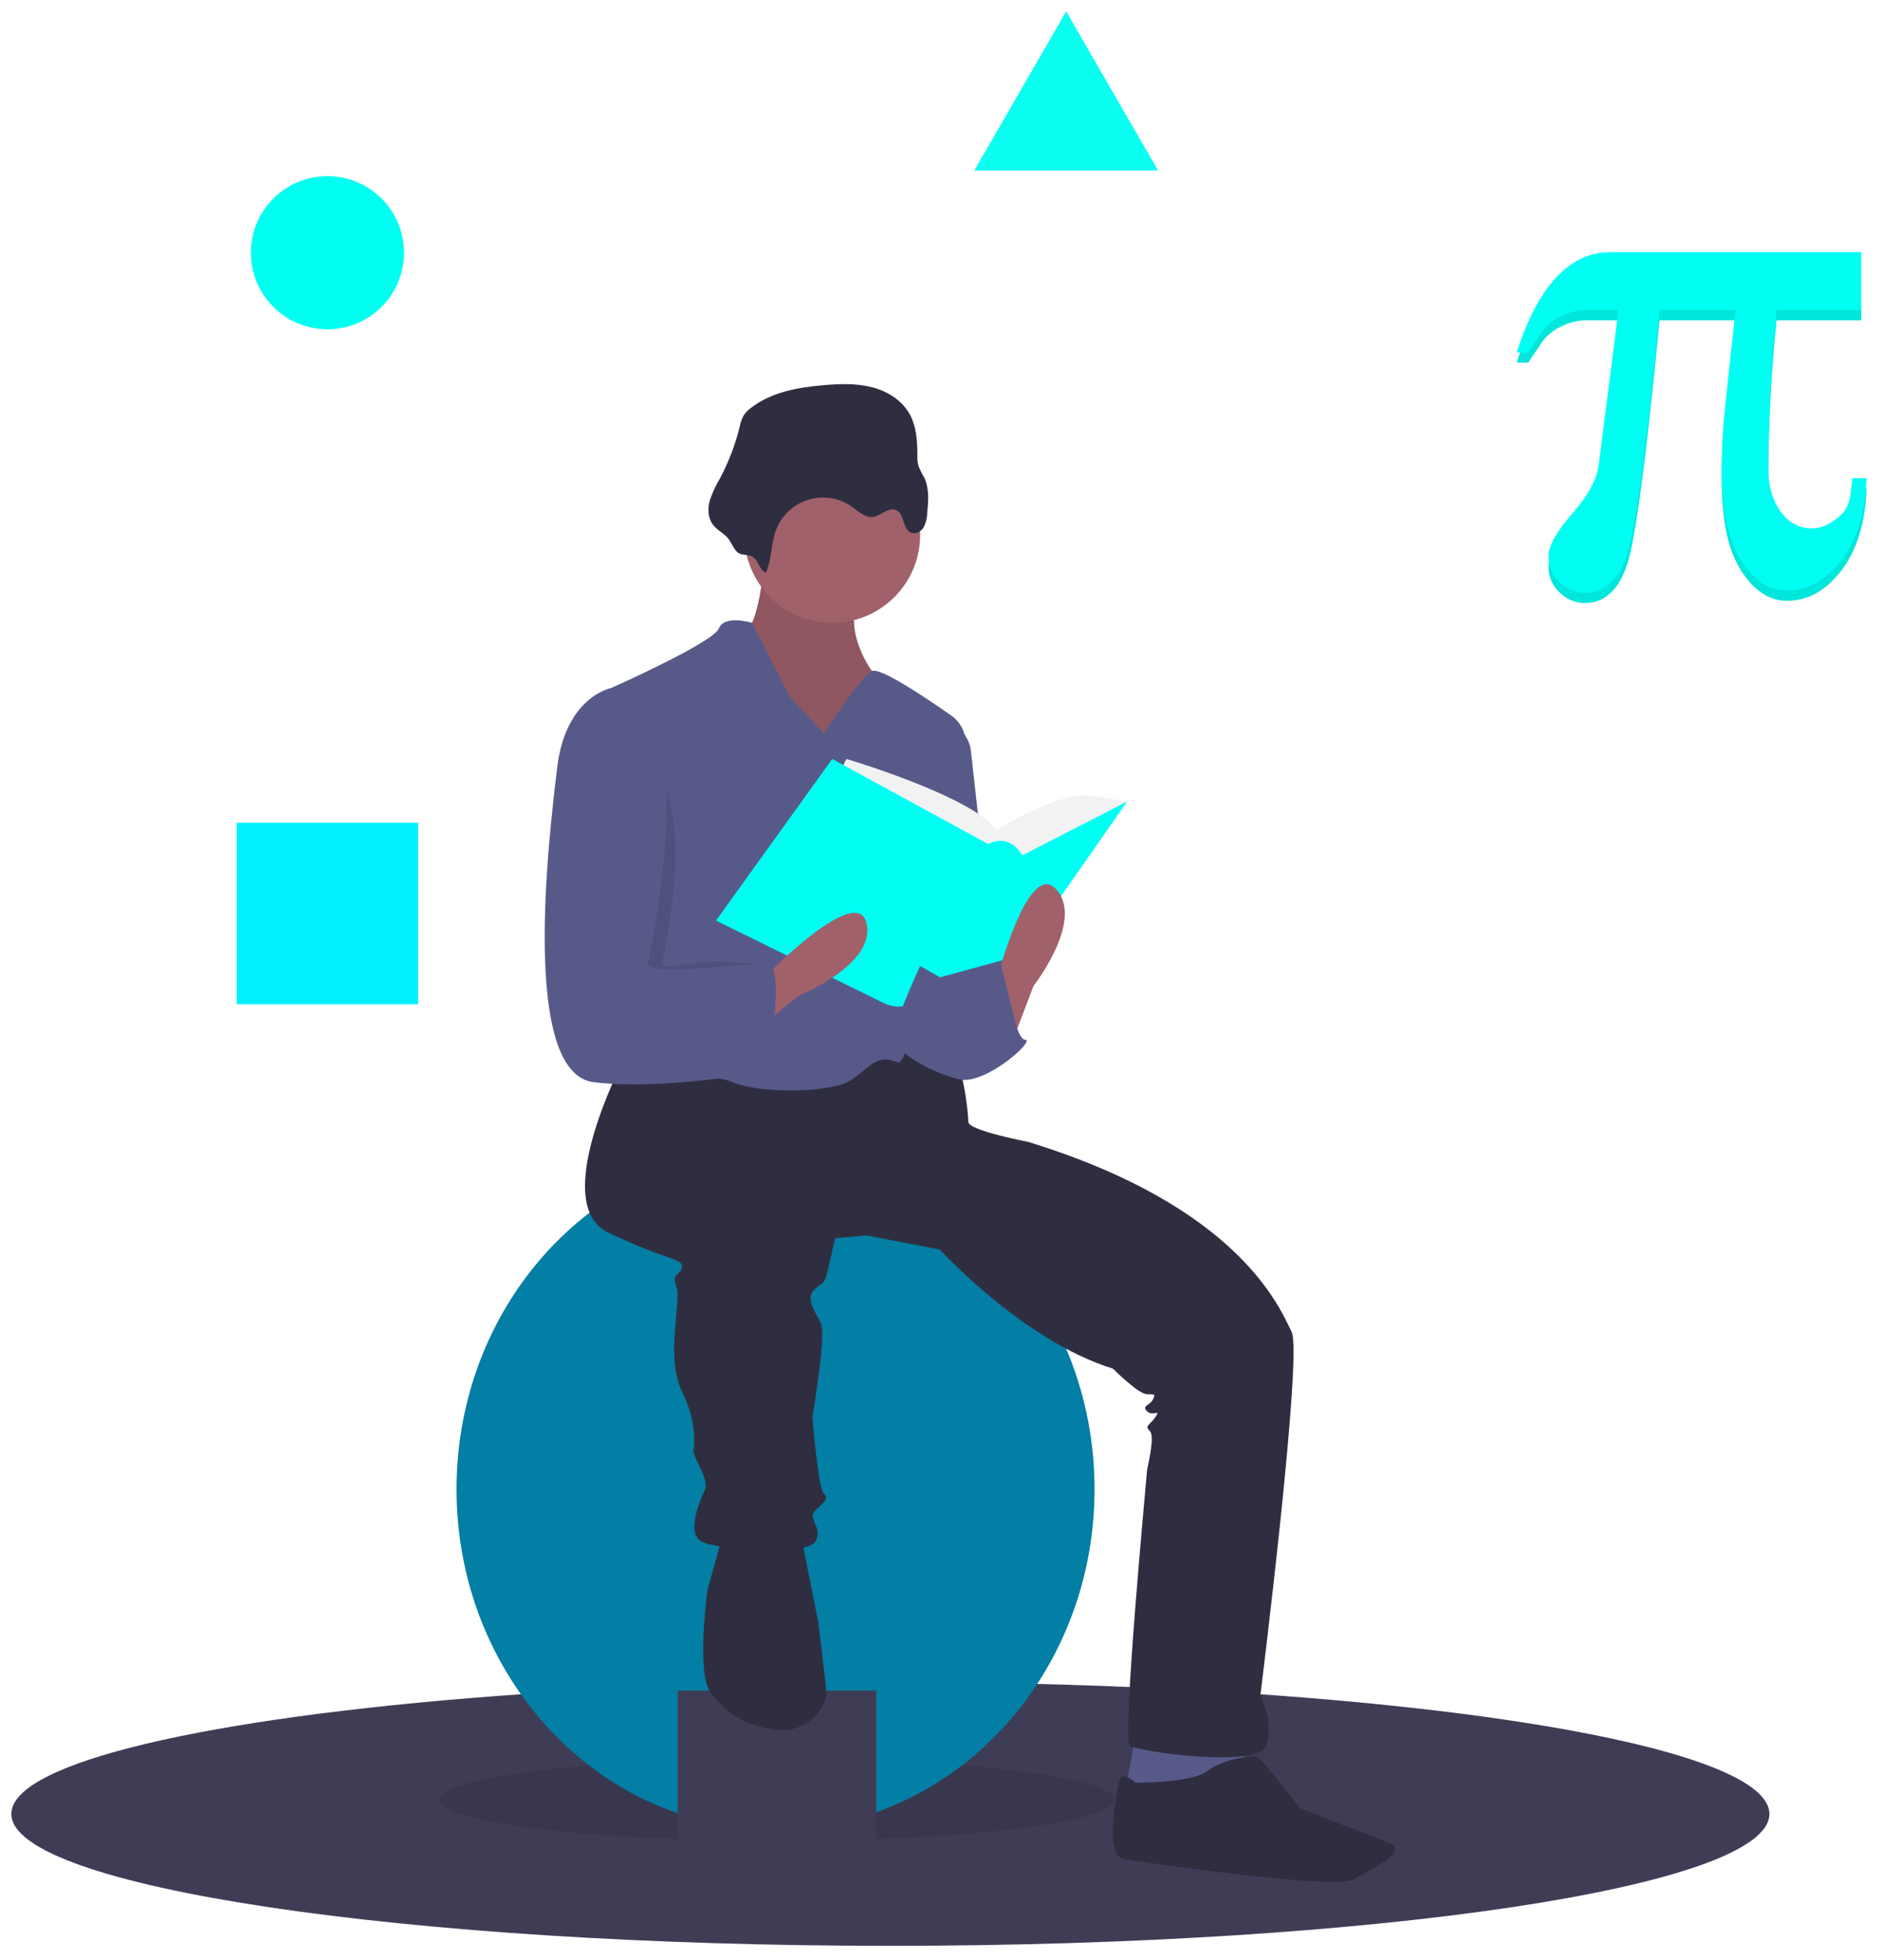 <svg width="663" height="691" viewBox="0 0 663 691" fill="none" xmlns="http://www.w3.org/2000/svg">
<g id="study 1" clip-path="url(#clip0_311_8)" filter="url(#filter0_d_311_8)">
<g id="mat">
<path id="Vector" d="M624 635.613C624 661.293 485.21 682.113 314 682.113C142.79 682.113 4 661.293 4 635.613C4 617.433 73.57 601.683 174.96 594.043C216.77 590.883 264.01 589.113 314 589.113C334.55 589.113 354.63 589.413 374.05 589.983C516.52 594.183 624 613.013 624 635.613Z" fill="#3F3D56"/>
<path id="Vector_2" opacity="0.1" d="M274 645.113C339.722 645.113 393 638.621 393 630.613C393 622.605 339.722 616.113 274 616.113C208.278 616.113 155 622.605 155 630.613C155 638.621 208.278 645.113 274 645.113Z" fill="black"/>
</g>
<path id="Vector_3" d="M273.5 641.113C335.632 641.113 386 587.387 386 521.113C386 454.839 335.632 401.113 273.5 401.113C211.368 401.113 161 454.839 161 521.113C161 587.387 211.368 641.113 273.5 641.113Z" fill="#037EA4"/>
<path id="Vector_4" d="M309 592.113H239V656.113H309V592.113Z" fill="#3F3D56"/>
<path id="Vector_5" d="M400.5 607.613L396.5 629.613L422.5 633.613L439.5 623.613L438.5 607.613H400.5Z" fill="#575A89"/>
<path id="Vector_6" d="M269.5 194.614C269.5 194.614 267.5 217.614 262.5 218.614C257.5 219.614 273.5 259.614 273.5 259.614H297.5L316.5 254.614L307.5 232.614C307.5 232.614 295.5 216.614 304.5 203.614C313.5 190.614 269.5 194.614 269.5 194.614Z" fill="#A0616A"/>
<path id="Vector_7" opacity="0.1" d="M269.5 194.614C269.5 194.614 267.5 217.614 262.5 218.614C257.5 219.614 273.5 259.614 273.5 259.614H297.5L316.5 254.614L307.5 232.614C307.5 232.614 295.5 216.614 304.5 203.614C313.5 190.614 269.5 194.614 269.5 194.614Z" fill="black"/>
<path id="Vector_8" d="M219.5 370.613C219.5 370.613 193.5 420.613 214.5 430.613C235.5 440.613 240.5 439.613 240.5 442.613C240.5 445.613 236.5 444.613 238.5 449.613C240.5 454.613 234.5 474.613 240.5 486.613C246.5 498.613 244.5 507.613 244.5 507.613C244.5 507.613 244.5 508.613 246.5 512.613C248.5 516.613 249.5 519.613 248.5 521.613C247.5 523.613 241.5 536.613 247.5 539.613C253.5 542.613 284.5 544.613 287.5 539.613C290.5 534.613 284.5 531.613 287.5 528.613C290.5 525.613 292.5 524.613 290.5 522.613C288.5 520.613 286.5 495.613 286.5 495.613C286.5 495.613 291.5 466.613 289.5 462.613C287.5 458.613 284.5 454.613 286.5 451.613C288.5 448.613 290.5 449.613 291.5 445.613C292.5 441.613 294.5 432.613 294.5 432.613L305.5 431.613L331.5 436.613C331.5 436.613 360.5 468.613 392.5 478.613C392.5 478.613 401.5 487.613 404.5 487.613C407.5 487.613 407.5 487.613 406.5 489.613C405.5 491.613 402.5 491.613 404.5 493.613C406.5 495.613 409.5 492.613 407.5 495.613C405.5 498.613 403.5 498.613 405.5 500.613C407.5 502.613 404.5 513.613 404.5 514.613C404.5 515.613 395.5 609.613 398.5 611.613C401.5 613.613 443.5 619.613 446.5 611.613C449.5 603.613 444.5 593.613 444.5 593.613C444.5 593.613 459.5 473.613 455.5 465.613C451.5 457.613 437.5 421.613 362.5 398.613C362.5 398.613 341.5 394.613 341.5 391.613C341.5 388.613 339.5 369.613 335.5 368.613C331.5 367.613 308.5 366.613 308.5 366.613L279.5 375.613L239.5 368.613L219.5 370.613Z" fill="#2F2E41"/>
<path id="Vector_9" d="M254.5 538.613L249.5 556.613C249.5 556.613 245.5 585.613 250.5 592.613C254.428 598.112 261.44 604.844 274.445 606.026C278.089 606.36 281.739 605.44 284.79 603.419C287.841 601.397 290.11 598.394 291.223 594.908C291.372 594.49 291.466 594.055 291.5 593.613C291.5 591.613 288.5 567.613 288.5 567.613L283.5 542.613L282.5 535.613L254.5 538.613Z" fill="#2F2E41"/>
<path id="Vector_10" d="M400.5 624.614C400.5 624.614 395.5 619.614 394.5 624.614C393.5 629.614 389.5 650.614 396.5 651.614C403.5 652.614 470.5 662.614 477.5 658.614C484.5 654.614 497.5 648.614 489.5 645.614C481.5 642.614 458.5 633.614 458.5 633.614C458.5 633.614 445.5 616.614 443.5 615.614C441.5 614.614 430.5 616.614 425.5 620.614C420.5 624.614 400.5 624.614 400.5 624.614Z" fill="#2F2E41"/>
<path id="Vector_11" d="M290.5 254.613L278.5 241.613L265.199 215.613C265.199 215.613 255.5 212.613 253.5 217.613C251.5 222.613 215.5 238.613 215.5 238.613C215.5 238.613 224.5 322.613 220.5 330.613C216.5 338.613 209.5 370.613 215.5 373.613C221.5 376.613 249.5 373.613 258.5 377.613C267.5 381.613 293.5 381.613 300.5 376.613C307.5 371.613 309.5 367.613 316.5 370.613C322.459 373.167 336.391 285.852 340.402 259.832C340.74 257.647 340.459 255.411 339.592 253.376C338.724 251.342 337.305 249.592 335.494 248.323C326.521 242.029 310.361 231.183 307.5 232.613C303.5 234.613 290.5 254.613 290.5 254.613Z" fill="#575A89"/>
<path id="Vector_12" d="M333.5 250.613C335.848 251.2 337.961 252.492 339.554 254.314C341.146 256.137 342.143 258.403 342.411 260.809L350.5 333.613C350.5 333.613 330.5 376.613 320.5 347.613C310.5 318.613 333.5 250.613 333.5 250.613Z" fill="#575A89"/>
<g id="head">
<path id="Vector_13" d="M293.5 215.613C310.621 215.613 324.5 201.734 324.5 184.613C324.5 167.492 310.621 153.613 293.5 153.613C276.379 153.613 262.5 167.492 262.5 184.613C262.5 201.734 276.379 215.613 293.5 215.613Z" fill="#A0616A"/>
<path id="Vector_14" d="M270.099 197.986C272.206 193.338 271.84 187.916 273.583 183.12C274.516 180.551 276.031 178.233 278.008 176.347C279.985 174.46 282.372 173.056 284.981 172.245C287.591 171.434 290.353 171.236 293.051 171.669C295.749 172.102 298.311 173.152 300.536 174.739C302.778 176.337 305.026 178.583 307.762 178.278C310.709 177.949 313.337 174.662 316.046 175.867C319.049 177.202 318.238 182.583 321.28 183.826C322.881 184.481 324.774 183.473 325.697 182.011C326.505 180.474 326.945 178.77 326.983 177.034C327.403 172.769 327.782 168.255 325.932 164.39C325.154 163.079 324.476 161.712 323.904 160.3C323.58 158.981 323.451 157.622 323.518 156.265C323.502 151.252 323.136 146.023 320.613 141.691C317.813 136.884 312.638 133.81 307.239 132.469C301.841 131.128 296.185 131.333 290.641 131.802C281.478 132.578 271.922 134.241 264.703 139.937C263.722 140.654 262.877 141.542 262.21 142.557C261.576 143.763 261.128 145.058 260.881 146.398C259.321 152.755 256.98 158.893 253.914 164.676C252.439 167.127 251.233 169.73 250.318 172.441C249.553 175.195 249.604 178.334 251.207 180.702C252.512 182.629 254.598 183.657 256.237 185.232C257.86 186.794 258.62 189.797 260.419 190.979C261.989 192.011 263.87 191.283 265.472 192.377C267.528 193.781 267.677 196.861 270.099 197.986Z" fill="#2F2E41"/>
</g>
<g id="book">
<path id="Vector_15" d="M295.5 269.613L298.5 263.613C298.5 263.613 342.5 276.613 351.5 288.613C351.5 288.613 373.5 274.613 385.5 276.613L397.5 278.613L360.5 311.613L313.5 307.613L295.5 269.613Z" fill="#F2F2F2"/>
<path id="Vector_16" d="M293.5 263.613L252.5 320.613L311.5 349.613C311.5 349.613 317.016 352.613 321.258 349.613L360.5 331.613L397.5 278.613L360.5 297.613C360.5 297.613 356.5 289.613 348.5 293.613L293.5 263.613Z" fill="#00FFF3"/>
</g>
<g id="rightHand">
<path id="Vector_17" d="M331.5 340.613L353.5 334.613C353.5 334.613 357.5 362.613 361.5 362.613C365.5 362.613 347.5 378.613 338.5 376.613C329.5 374.613 316.5 367.613 315.5 362.613C314.5 357.613 324.5 336.613 324.5 336.613L331.5 340.613Z" fill="#575A89"/>
<path id="Vector_18" d="M356.5 364.613L364.5 343.613C364.5 343.613 382.5 320.613 372.5 309.613C362.5 298.613 351.5 341.613 351.5 341.613L356.5 364.613Z" fill="#A0616A"/>
</g>
<g id="leftHand">
<path id="Vector_19" d="M264.198 361.262L281.654 347.11C281.654 347.11 308.764 336.245 305.633 321.713C302.501 307.18 271.412 338.858 271.412 338.858L264.198 361.262Z" fill="#A0616A"/>
<path id="Vector_20" opacity="0.1" d="M221 260.114H220C220 260.114 204.5 241.614 201.5 266.614C198.5 291.614 188.5 374.614 214.5 377.614C240.5 380.614 259 365.114 259 365.114C259 365.114 278 336.114 271 336.114C267.613 336.114 258.402 334.593 250 335.114C241.037 335.67 232.984 338.195 233.5 335.614C234.5 330.614 249 267.114 221 260.114Z" fill="black"/>
<path id="Vector_21" d="M219.5 240.613L215.5 238.613C215.5 238.613 199.5 241.613 196.5 266.613C193.5 291.613 183.5 374.613 209.5 377.613C235.5 380.613 270.5 373.613 270.5 373.613C270.5 373.613 277.5 335.613 270.5 335.613C263.5 335.613 227.5 340.613 228.5 335.613C229.5 330.613 247.5 247.613 219.5 240.613Z" fill="#575A89"/>
</g>
<path id="Vector_22" d="M342 353.114L353.027 336.213L360 364.114L342 372.114V353.114Z" fill="#575A89"/>
<path id="circle" d="M115.473 112.113C130.385 112.113 142.473 100.025 142.473 85.113C142.473 70.202 130.385 58.113 115.473 58.113C100.561 58.113 88.473 70.202 88.473 85.113C88.473 100.025 100.561 112.113 115.473 112.113Z" fill="#00FFF0"/>
<path id="cube" d="M147.473 286.113H83.473V350.113H147.473V286.113Z" fill="#00F0FF"/>
<path id="triangle" d="M376 0L392.199 28.057L408.397 56.114H376H343.603L359.801 28.057L376 0Z" fill="#0AFFF0"/>
<g id="pi">
<path id="Vector_23" d="M658.237 168.228C657.85 180.198 654.935 189.793 649.492 197.012C644.048 204.231 637.581 207.841 630.09 207.842C623.989 207.842 618.642 204.309 614.048 197.243C609.453 190.178 607.155 179.309 607.156 164.637C607.156 161.394 607.233 158.305 607.388 155.371C607.541 152.437 607.735 149.657 607.967 147.031L612.021 108.923H585.264C580.631 157.108 576.828 185.776 573.855 194.927C570.881 204.077 565.843 208.653 558.739 208.653C555.533 208.574 552.473 207.292 550.168 205.062C548.831 203.878 547.774 202.411 547.073 200.769C546.372 199.126 546.044 197.348 546.113 195.564C546.113 192.013 548.913 187.052 554.511 180.68C560.109 174.309 563.217 168.498 563.835 163.247L570.785 108.923H559.55C556.383 108.942 553.265 109.716 550.457 111.182C547.873 112.369 545.624 114.18 543.913 116.452L538.932 123.865H534.878C538.661 112.128 543.313 103.306 548.836 97.398C554.356 91.491 560.707 88.537 567.89 88.537H656.384V108.923H626.5C625.573 118.19 624.858 127.456 624.357 136.722C623.854 145.989 623.603 155.294 623.604 164.637C623.604 170.97 625.071 176.105 628.005 180.043C630.939 183.981 634.607 185.95 639.009 185.95C641.711 185.95 644.549 184.85 647.523 182.649C648.935 181.658 650.116 180.374 650.986 178.885C651.855 177.396 652.393 175.736 652.561 174.02C652.793 172.322 652.967 170.99 653.082 170.023C653.198 169.059 653.256 168.46 653.256 168.228L658.237 168.228Z" fill="#00FFF3"/>
<path id="Vector_24" opacity="0.1" d="M658.237 168.228C657.85 180.198 654.935 189.793 649.492 197.012C644.048 204.231 637.581 207.841 630.09 207.842C623.989 207.842 618.642 204.309 614.048 197.243C609.453 190.178 607.155 179.309 607.156 164.637C607.156 161.394 607.233 158.305 607.388 155.371C607.541 152.437 607.735 149.657 607.967 147.031L612.021 108.923H585.264C580.631 157.108 576.828 185.776 573.855 194.927C570.881 204.077 565.843 208.653 558.739 208.653C555.533 208.574 552.473 207.292 550.168 205.062C548.831 203.878 547.774 202.411 547.073 200.769C546.372 199.126 546.044 197.348 546.113 195.564C546.113 192.013 548.913 187.052 554.511 180.68C560.109 174.309 563.217 168.498 563.835 163.247L570.785 108.923H559.55C556.383 108.942 553.265 109.716 550.457 111.182C547.873 112.369 545.624 114.18 543.913 116.452L538.932 123.865H534.878C538.661 112.128 543.313 103.306 548.836 97.398C554.356 91.491 560.707 88.537 567.89 88.537H656.384V108.923H626.5C625.573 118.19 624.858 127.456 624.357 136.722C623.854 145.989 623.603 155.294 623.604 164.637C623.604 170.97 625.071 176.105 628.005 180.043C630.939 183.981 634.607 185.95 639.009 185.95C641.711 185.95 644.549 184.85 647.523 182.649C648.935 181.658 650.116 180.374 650.986 178.885C651.855 177.396 652.393 175.736 652.561 174.02C652.793 172.322 652.967 170.99 653.082 170.023C653.198 169.059 653.256 168.46 653.256 168.228L658.237 168.228Z" fill="black"/>
<path id="Vector_25" d="M658.237 164.611C657.85 176.581 654.935 186.176 649.492 193.394C644.048 200.614 637.581 204.224 630.09 204.225C623.989 204.225 618.642 200.692 614.048 193.626C609.453 186.561 607.155 175.692 607.156 161.02C607.156 157.777 607.233 154.688 607.388 151.754C607.541 148.82 607.735 146.04 607.967 143.414L612.021 105.306H585.264C580.631 153.491 576.828 182.159 573.855 191.31C570.881 200.46 565.843 205.035 558.739 205.036C555.533 204.957 552.473 203.675 550.168 201.445C548.831 200.26 547.774 198.794 547.073 197.151C546.372 195.509 546.044 193.731 546.113 191.947C546.113 188.396 548.913 183.435 554.511 177.063C560.109 170.692 563.217 164.881 563.835 159.63L570.785 105.306H559.55C556.383 105.325 553.265 106.099 550.457 107.565C547.873 108.752 545.624 110.563 543.913 112.835L538.932 120.248H534.878C538.661 108.511 543.313 99.689 548.836 93.781C554.356 87.874 560.707 84.92 567.89 84.92H656.384V105.306H626.5C625.573 114.572 624.858 123.839 624.357 133.105C623.854 142.372 623.603 151.677 623.604 161.02C623.604 167.353 625.071 172.488 628.005 176.426C630.939 180.364 634.607 182.333 639.009 182.333C641.711 182.333 644.549 181.232 647.523 179.032C648.935 178.041 650.116 176.757 650.986 175.268C651.855 173.779 652.393 172.119 652.561 170.402C652.793 168.705 652.967 167.373 653.082 166.406C653.198 165.442 653.256 164.843 653.256 164.611H658.237Z" fill="#00FFF3"/>
</g>
</g>
<defs>
<filter id="filter0_d_311_8" x="0" y="0" width="662.236" height="690.113" filterUnits="userSpaceOnUse" color-interpolation-filters="sRGB">
<feFlood flood-opacity="0" result="BackgroundImageFix"/>
<feColorMatrix in="SourceAlpha" type="matrix" values="0 0 0 0 0 0 0 0 0 0 0 0 0 0 0 0 0 0 127 0" result="hardAlpha"/>
<feOffset dy="4"/>
<feGaussianBlur stdDeviation="2"/>
<feComposite in2="hardAlpha" operator="out"/>
<feColorMatrix type="matrix" values="0 0 0 0 0 0 0 0 0 0 0 0 0 0 0 0 0 0 0.25 0"/>
<feBlend mode="normal" in2="BackgroundImageFix" result="effect1_dropShadow_311_8"/>
<feBlend mode="normal" in="SourceGraphic" in2="effect1_dropShadow_311_8" result="shape"/>
</filter>
<clipPath id="clip0_311_8">
<rect width="654.237" height="682.114" fill="white" transform="translate(4)"/>
</clipPath>
</defs>
</svg>

